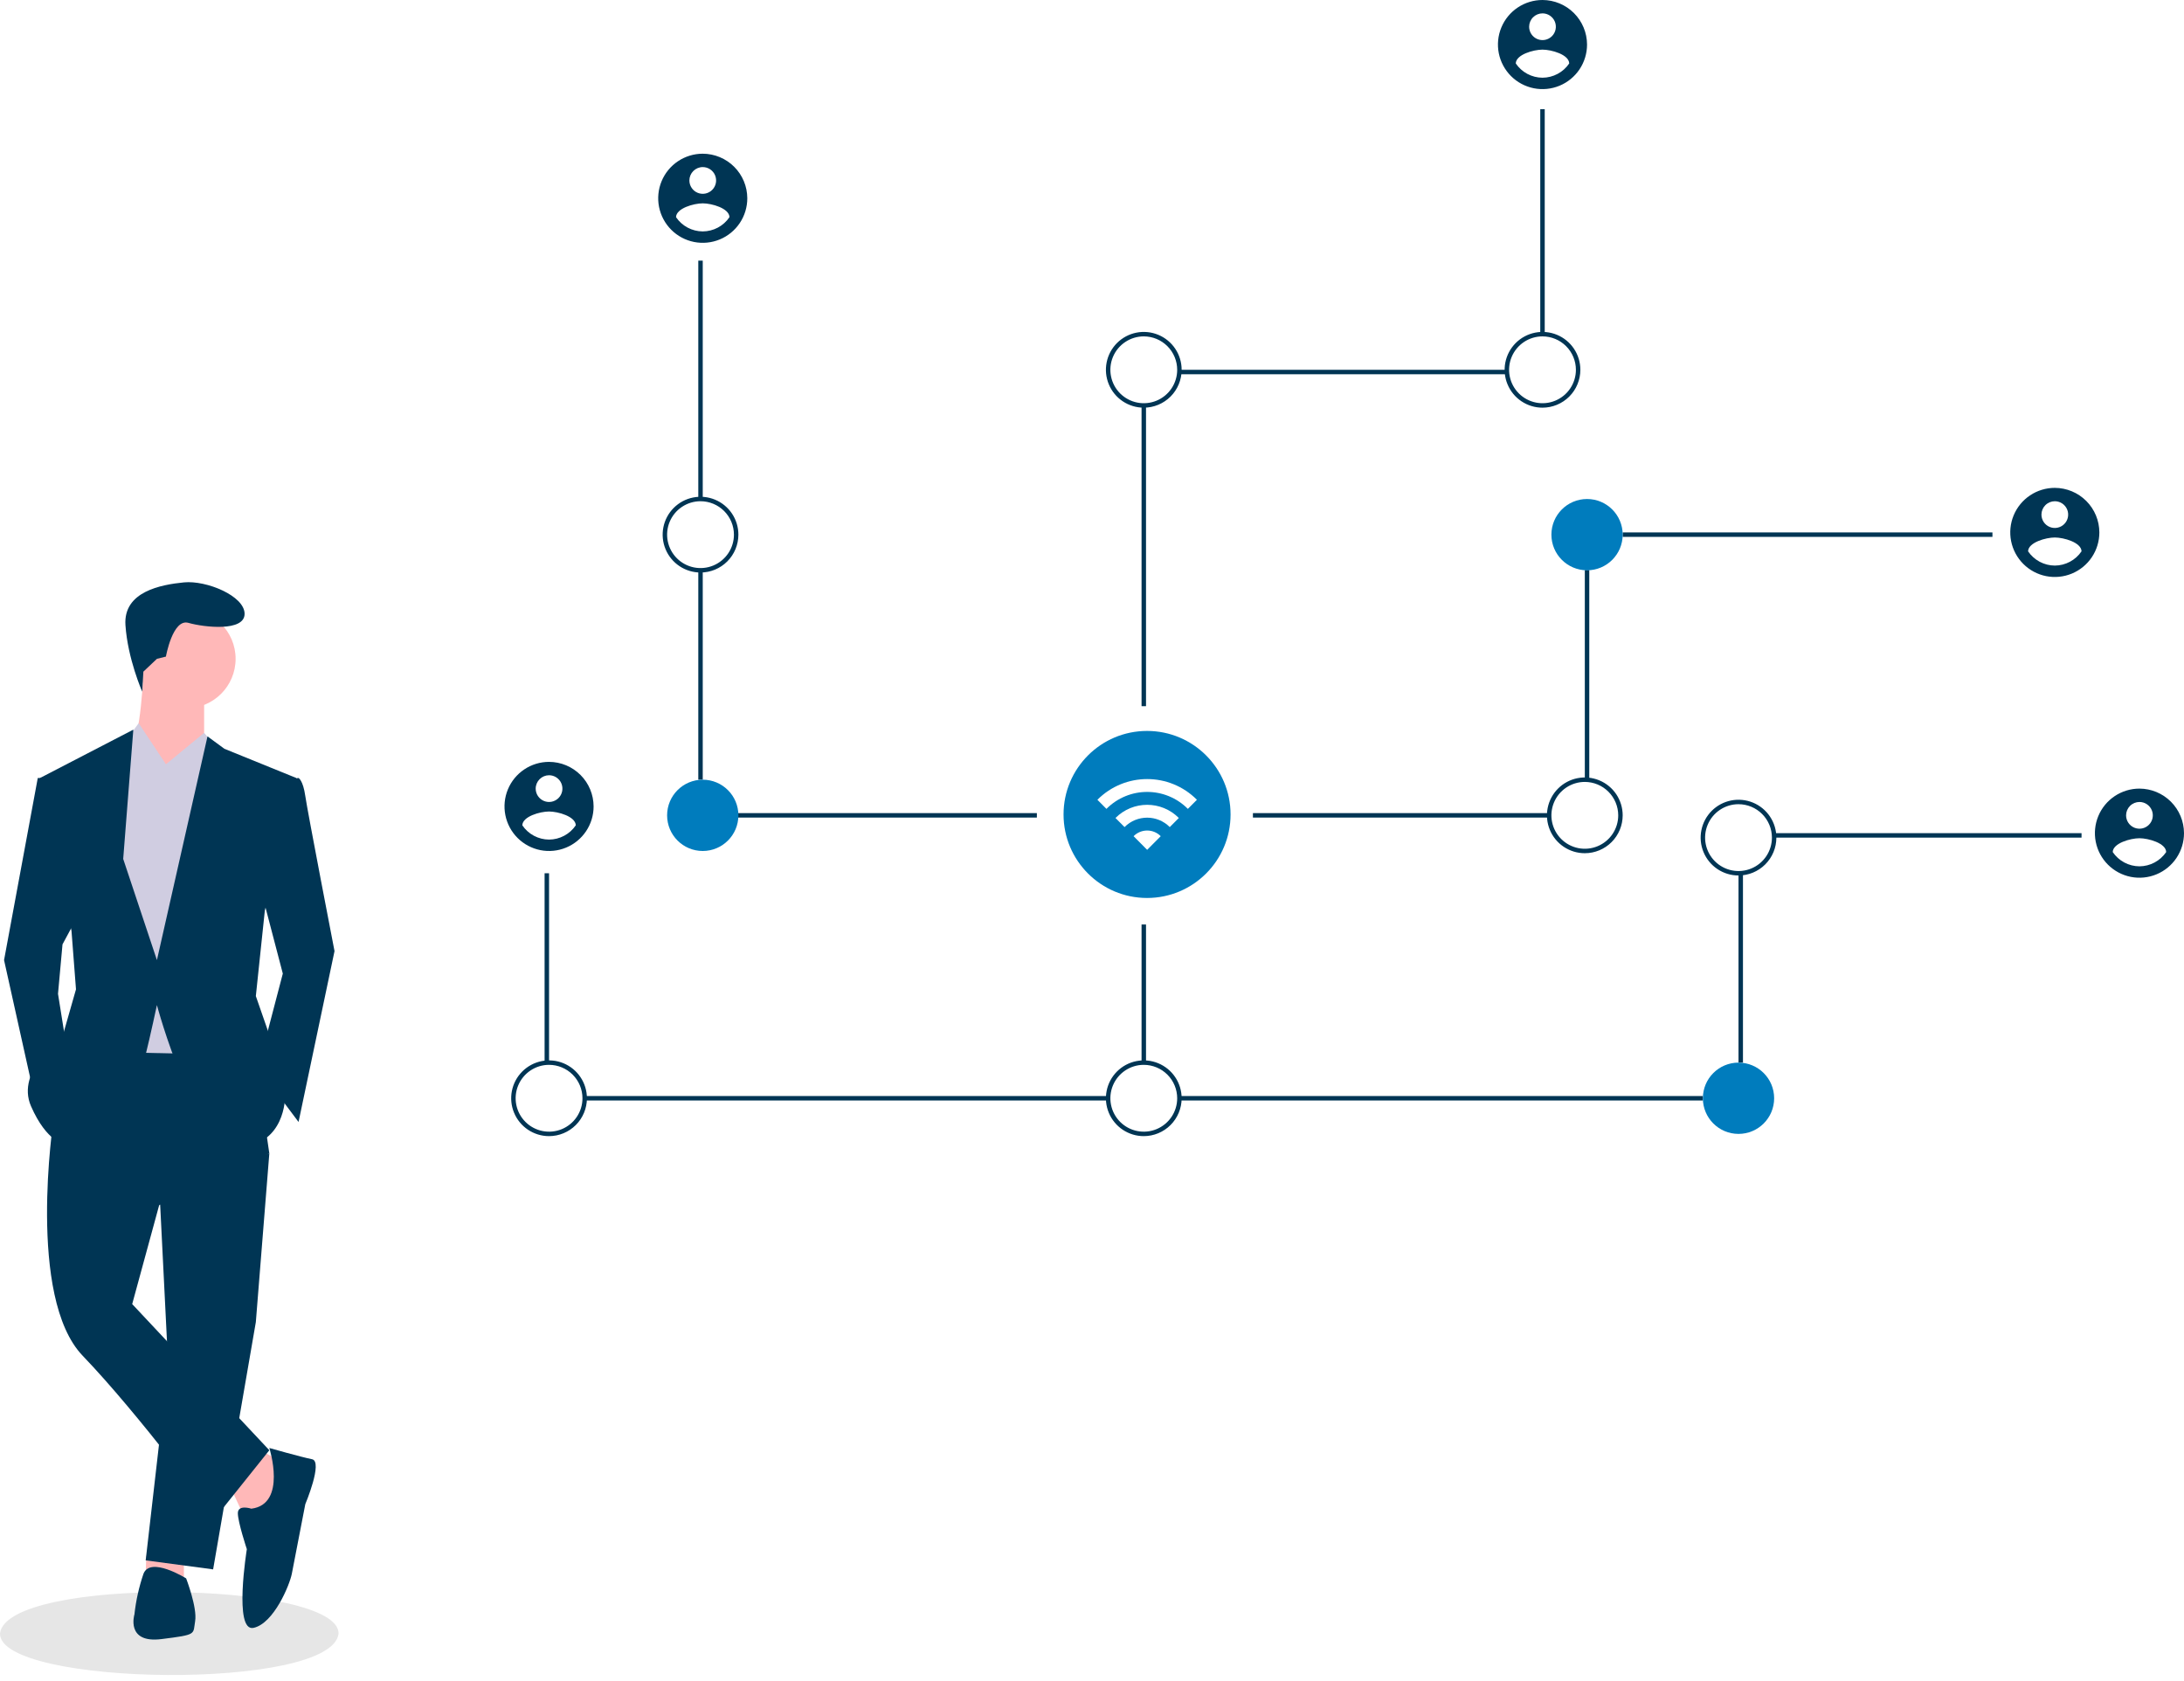 <svg width="360" height="277" viewBox="0 0 360 277" fill="none" xmlns="http://www.w3.org/2000/svg">
<g clip-path="url(#clip0)">
<path d="M115.837 42.958H115.103V82.244H115.837V42.958Z" fill="#003554"/>
<path d="M115.837 93.939H115.103V128.507H115.837V93.939Z" fill="#003554"/>
<path d="M170.912 134.014H114.002V134.748H170.912V134.014Z" fill="#003554"/>
<path d="M90.503 143.927H89.769V175.136H90.503V143.927Z" fill="#003554"/>
<path d="M182.661 180.644H96.378V181.378H182.661V180.644Z" fill="#003554"/>
<path d="M254.625 17.991H253.89V55.074H254.625V17.991Z" fill="#003554"/>
<path d="M248.383 60.949H194.398V61.683H248.383V60.949Z" fill="#003554"/>
<path d="M188.903 66.823H188.168V116.39H188.903V66.823Z" fill="#003554"/>
<path d="M115.47 94.36C114.236 94.36 113.029 93.994 112.003 93.308C110.976 92.623 110.176 91.648 109.704 90.507C109.231 89.367 109.108 88.112 109.348 86.901C109.589 85.69 110.184 84.578 111.057 83.705C111.93 82.832 113.042 82.238 114.253 81.997C115.463 81.756 116.718 81.88 117.859 82.352C118.999 82.825 119.974 83.624 120.66 84.651C121.346 85.677 121.712 86.884 121.712 88.119C121.71 89.773 121.052 91.36 119.882 92.53C118.712 93.7 117.125 94.359 115.47 94.36V94.36ZM115.47 82.611C114.381 82.611 113.316 82.934 112.411 83.54C111.505 84.145 110.799 85.005 110.382 86.011C109.965 87.017 109.856 88.125 110.069 89.193C110.281 90.261 110.806 91.243 111.576 92.013C112.346 92.783 113.327 93.308 114.396 93.52C115.464 93.733 116.572 93.624 117.578 93.207C118.584 92.79 119.444 92.084 120.05 91.178C120.655 90.273 120.978 89.208 120.978 88.119C120.976 86.659 120.395 85.259 119.363 84.226C118.33 83.194 116.93 82.613 115.47 82.611V82.611Z" fill="#003554"/>
<path d="M90.503 187.253C89.269 187.253 88.062 186.886 87.035 186.201C86.009 185.515 85.209 184.54 84.737 183.399C84.264 182.259 84.141 181.004 84.381 179.793C84.622 178.582 85.217 177.47 86.09 176.597C86.963 175.724 88.075 175.13 89.286 174.889C90.496 174.648 91.751 174.772 92.892 175.244C94.032 175.717 95.007 176.517 95.693 177.543C96.379 178.57 96.745 179.776 96.745 181.011C96.743 182.666 96.085 184.252 94.915 185.422C93.745 186.592 92.158 187.251 90.503 187.253V187.253ZM90.503 175.503C89.414 175.503 88.349 175.826 87.444 176.432C86.538 177.037 85.832 177.897 85.415 178.903C84.998 179.91 84.889 181.017 85.102 182.085C85.314 183.154 85.839 184.135 86.609 184.905C87.379 185.675 88.361 186.2 89.429 186.412C90.497 186.625 91.605 186.516 92.611 186.099C93.617 185.682 94.477 184.976 95.082 184.071C95.688 183.165 96.011 182.1 96.011 181.011C96.009 179.551 95.428 178.151 94.396 177.118C93.363 176.086 91.963 175.505 90.503 175.503V175.503Z" fill="#003554"/>
<path d="M115.837 140.256C119.082 140.256 121.712 137.626 121.712 134.381C121.712 131.137 119.082 128.507 115.837 128.507C112.593 128.507 109.963 131.137 109.963 134.381C109.963 137.626 112.593 140.256 115.837 140.256Z" fill="#007cbd"/>
<path d="M328.424 87.752H267.475V88.486H328.424V87.752Z" fill="#003554"/>
<path d="M261.968 93.939H261.234V128.507H261.968V93.939Z" fill="#003554"/>
<path d="M255.359 134.014H206.526V134.748H255.359V134.014Z" fill="#003554"/>
<path d="M343.111 137.318H292.442V138.053H343.111V137.318Z" fill="#003554"/>
<path d="M287.302 143.927H286.568V175.136H287.302V143.927Z" fill="#003554"/>
<path d="M280.693 180.644H194.41V181.378H280.693V180.644Z" fill="#003554"/>
<path d="M188.903 152.372H188.168V175.136H188.903V152.372Z" fill="#003554"/>
<path d="M261.601 93.993C264.845 93.993 267.475 91.363 267.475 88.119C267.475 84.874 264.845 82.244 261.601 82.244C258.356 82.244 255.726 84.874 255.726 88.119C255.726 91.363 258.356 93.993 261.601 93.993Z" fill="#007cbd"/>
<path d="M254.257 67.191C253.023 67.191 251.816 66.825 250.79 66.139C249.763 65.453 248.963 64.478 248.491 63.337C248.018 62.197 247.895 60.942 248.136 59.731C248.377 58.52 248.971 57.408 249.844 56.535C250.717 55.662 251.829 55.068 253.04 54.827C254.251 54.586 255.506 54.71 256.646 55.182C257.787 55.655 258.761 56.455 259.447 57.481C260.133 58.508 260.499 59.714 260.499 60.949C260.497 62.604 259.839 64.19 258.669 65.36C257.499 66.531 255.912 67.189 254.257 67.191V67.191ZM254.257 55.441C253.168 55.441 252.103 55.764 251.198 56.37C250.292 56.975 249.586 57.835 249.169 58.841C248.752 59.847 248.643 60.955 248.856 62.023C249.068 63.092 249.593 64.073 250.363 64.843C251.133 65.613 252.115 66.138 253.183 66.35C254.251 66.563 255.359 66.454 256.365 66.037C257.371 65.62 258.232 64.914 258.837 64.009C259.442 63.103 259.765 62.038 259.765 60.949C259.763 59.489 259.183 58.089 258.15 57.056C257.118 56.024 255.718 55.443 254.257 55.441V55.441Z" fill="#003554"/>
<path d="M188.535 67.191C187.301 67.191 186.094 66.825 185.068 66.139C184.041 65.453 183.241 64.478 182.769 63.337C182.296 62.197 182.173 60.942 182.414 59.731C182.654 58.52 183.249 57.408 184.122 56.535C184.995 55.662 186.107 55.068 187.318 54.827C188.529 54.586 189.784 54.71 190.924 55.182C192.065 55.655 193.039 56.455 193.725 57.481C194.411 58.508 194.777 59.714 194.777 60.949C194.775 62.604 194.117 64.19 192.947 65.36C191.777 66.531 190.19 67.189 188.535 67.191V67.191ZM188.535 55.441C187.446 55.441 186.381 55.764 185.476 56.37C184.57 56.975 183.864 57.835 183.447 58.841C183.03 59.847 182.921 60.955 183.134 62.023C183.346 63.092 183.871 64.073 184.641 64.843C185.411 65.613 186.393 66.138 187.461 66.35C188.529 66.563 189.637 66.454 190.643 66.037C191.649 65.62 192.51 64.914 193.115 64.009C193.72 63.103 194.043 62.038 194.043 60.949C194.041 59.489 193.461 58.089 192.428 57.056C191.396 56.024 189.996 55.443 188.535 55.441V55.441Z" fill="#003554"/>
<path d="M286.568 144.295C285.333 144.295 284.126 143.928 283.1 143.243C282.074 142.557 281.274 141.582 280.801 140.441C280.329 139.301 280.205 138.046 280.446 136.835C280.687 135.624 281.281 134.512 282.154 133.639C283.027 132.766 284.139 132.172 285.35 131.931C286.561 131.69 287.816 131.814 288.956 132.286C290.097 132.759 291.072 133.559 291.758 134.585C292.443 135.612 292.809 136.818 292.809 138.053C292.808 139.708 292.149 141.294 290.979 142.464C289.809 143.635 288.223 144.293 286.568 144.295V144.295ZM286.568 132.545C285.478 132.545 284.414 132.868 283.508 133.474C282.602 134.079 281.896 134.939 281.48 135.945C281.063 136.952 280.954 138.059 281.166 139.127C281.379 140.196 281.903 141.177 282.673 141.947C283.444 142.717 284.425 143.242 285.493 143.454C286.562 143.667 287.669 143.558 288.675 143.141C289.682 142.724 290.542 142.018 291.147 141.113C291.752 140.207 292.075 139.142 292.075 138.053C292.074 136.593 291.493 135.193 290.46 134.16C289.428 133.128 288.028 132.547 286.568 132.545V132.545Z" fill="#003554"/>
<path d="M286.568 186.885C289.812 186.885 292.442 184.255 292.442 181.011C292.442 177.766 289.812 175.136 286.568 175.136C283.323 175.136 280.693 177.766 280.693 181.011C280.693 184.255 283.323 186.885 286.568 186.885Z" fill="#007cbd"/>
<path d="M188.535 187.253C187.301 187.253 186.094 186.886 185.068 186.201C184.041 185.515 183.241 184.54 182.769 183.399C182.296 182.259 182.173 181.004 182.414 179.793C182.654 178.582 183.249 177.47 184.122 176.597C184.995 175.724 186.107 175.13 187.318 174.889C188.529 174.648 189.784 174.772 190.924 175.244C192.065 175.717 193.039 176.517 193.725 177.543C194.411 178.57 194.777 179.776 194.777 181.011C194.775 182.666 194.117 184.252 192.947 185.422C191.777 186.592 190.19 187.251 188.535 187.253V187.253ZM188.535 175.503C187.446 175.503 186.381 175.826 185.476 176.432C184.57 177.037 183.864 177.897 183.447 178.903C183.03 179.91 182.921 181.017 183.134 182.085C183.346 183.154 183.871 184.135 184.641 184.905C185.411 185.675 186.393 186.2 187.461 186.412C188.529 186.625 189.637 186.516 190.643 186.099C191.649 185.682 192.51 184.976 193.115 184.071C193.72 183.165 194.043 182.1 194.043 181.011C194.041 179.551 193.461 178.151 192.428 177.118C191.396 176.086 189.996 175.505 188.535 175.503V175.503Z" fill="#003554"/>
<path d="M261.234 140.623C259.999 140.623 258.792 140.257 257.766 139.571C256.739 138.885 255.939 137.91 255.467 136.77C254.994 135.629 254.871 134.374 255.112 133.163C255.353 131.953 255.947 130.84 256.82 129.968C257.693 129.095 258.805 128.5 260.016 128.259C261.227 128.019 262.482 128.142 263.622 128.615C264.763 129.087 265.738 129.887 266.423 130.913C267.109 131.94 267.475 133.147 267.475 134.381C267.473 136.036 266.815 137.623 265.645 138.793C264.475 139.963 262.888 140.621 261.234 140.623V140.623ZM261.234 128.874C260.144 128.874 259.079 129.197 258.174 129.802C257.268 130.407 256.562 131.267 256.145 132.274C255.729 133.28 255.619 134.387 255.832 135.456C256.044 136.524 256.569 137.505 257.339 138.276C258.109 139.046 259.091 139.57 260.159 139.783C261.227 139.995 262.335 139.886 263.341 139.469C264.348 139.053 265.208 138.347 265.813 137.441C266.418 136.535 266.741 135.47 266.741 134.381C266.739 132.921 266.159 131.521 265.126 130.489C264.094 129.456 262.694 128.875 261.234 128.874V128.874Z" fill="#003554"/>
<path d="M90.503 125.569C89.051 125.569 87.631 126 86.424 126.807C85.216 127.614 84.275 128.761 83.719 130.102C83.163 131.444 83.018 132.921 83.301 134.345C83.584 135.77 84.284 137.078 85.311 138.105C86.338 139.132 87.646 139.831 89.071 140.115C90.495 140.398 91.972 140.253 93.313 139.697C94.655 139.141 95.802 138.2 96.609 136.992C97.416 135.785 97.846 134.365 97.846 132.913C97.841 130.967 97.065 129.102 95.689 127.726C94.313 126.351 92.449 125.575 90.503 125.569V125.569ZM90.503 127.772C90.939 127.772 91.365 127.902 91.727 128.144C92.089 128.386 92.372 128.73 92.538 129.132C92.705 129.535 92.749 129.978 92.664 130.405C92.579 130.832 92.369 131.225 92.061 131.533C91.753 131.841 91.36 132.051 90.933 132.136C90.506 132.221 90.063 132.177 89.66 132.011C89.258 131.844 88.913 131.561 88.671 131.199C88.429 130.837 88.3 130.411 88.3 129.975C88.302 129.392 88.535 128.832 88.948 128.42C89.36 128.007 89.919 127.774 90.503 127.772V127.772ZM90.503 138.378C89.633 138.374 88.777 138.157 88.009 137.748C87.241 137.338 86.585 136.747 86.097 136.026C86.132 134.558 89.034 133.749 90.503 133.749C91.972 133.749 94.874 134.558 94.909 136.026C94.421 136.747 93.764 137.337 92.997 137.747C92.229 138.156 91.373 138.373 90.503 138.378V138.378Z" fill="#003554"/>
<path d="M115.837 25.334C114.385 25.334 112.965 25.765 111.758 26.572C110.55 27.379 109.609 28.526 109.053 29.867C108.497 31.209 108.352 32.686 108.635 34.11C108.919 35.535 109.618 36.843 110.645 37.87C111.672 38.897 112.98 39.596 114.405 39.88C115.829 40.163 117.306 40.017 118.647 39.462C119.989 38.906 121.136 37.965 121.943 36.757C122.75 35.55 123.181 34.13 123.181 32.678C123.175 30.732 122.399 28.867 121.023 27.491C119.648 26.115 117.783 25.34 115.837 25.334V25.334ZM115.837 27.537C116.273 27.537 116.699 27.666 117.061 27.909C117.424 28.151 117.706 28.495 117.873 28.897C118.039 29.3 118.083 29.743 117.998 30.17C117.913 30.597 117.703 30.99 117.395 31.298C117.087 31.606 116.694 31.816 116.267 31.901C115.84 31.986 115.397 31.942 114.994 31.775C114.592 31.609 114.248 31.326 114.006 30.964C113.764 30.602 113.634 30.176 113.634 29.74C113.636 29.157 113.869 28.597 114.282 28.185C114.694 27.772 115.254 27.539 115.837 27.537V27.537ZM115.837 38.142C114.967 38.139 114.111 37.922 113.343 37.513C112.575 37.103 111.919 36.512 111.431 35.791C111.467 34.323 114.369 33.514 115.837 33.514C117.306 33.514 120.208 34.323 120.243 35.791C119.755 36.511 119.099 37.102 118.331 37.512C117.563 37.921 116.707 38.138 115.837 38.142V38.142Z" fill="#003554"/>
<path d="M254.257 0C252.805 0 251.385 0.431 250.178 1.238C248.97 2.044 248.029 3.191 247.473 4.533C246.917 5.875 246.772 7.351 247.055 8.776C247.339 10.2 248.038 11.509 249.065 12.536C250.092 13.563 251.4 14.262 252.825 14.545C254.249 14.829 255.726 14.683 257.068 14.127C258.409 13.572 259.556 12.63 260.363 11.423C261.17 10.215 261.601 8.796 261.601 7.343C261.595 5.397 260.819 3.533 259.444 2.157C258.068 0.781 256.203 0.006 254.257 0V0ZM254.257 2.203C254.693 2.203 255.119 2.332 255.481 2.574C255.844 2.816 256.126 3.16 256.293 3.563C256.459 3.965 256.503 4.408 256.418 4.836C256.333 5.263 256.123 5.656 255.815 5.964C255.507 6.272 255.114 6.482 254.687 6.567C254.26 6.652 253.817 6.608 253.414 6.441C253.012 6.274 252.668 5.992 252.426 5.63C252.184 5.268 252.054 4.842 252.054 4.406C252.056 3.822 252.289 3.263 252.702 2.85C253.114 2.438 253.674 2.205 254.257 2.203V2.203ZM254.257 12.808C253.387 12.804 252.531 12.588 251.763 12.178C250.995 11.769 250.339 11.178 249.851 10.457C249.887 8.988 252.789 8.18 254.257 8.18C255.726 8.18 258.628 8.988 258.663 10.457C258.175 11.177 257.519 11.768 256.751 12.177C255.983 12.587 255.127 12.804 254.257 12.808Z" fill="#003554"/>
<path d="M338.705 80.408C337.252 80.408 335.833 80.839 334.625 81.646C333.417 82.453 332.476 83.6 331.92 84.942C331.365 86.283 331.219 87.76 331.502 89.184C331.786 90.609 332.485 91.917 333.512 92.944C334.539 93.971 335.848 94.671 337.272 94.954C338.696 95.237 340.173 95.092 341.515 94.536C342.857 93.98 344.003 93.039 344.81 91.831C345.617 90.624 346.048 89.204 346.048 87.752C346.042 85.806 345.267 83.941 343.891 82.566C342.515 81.19 340.65 80.414 338.705 80.408ZM338.705 82.611C339.14 82.611 339.566 82.741 339.929 82.983C340.291 83.225 340.573 83.569 340.74 83.971C340.907 84.374 340.95 84.817 340.865 85.244C340.78 85.671 340.57 86.064 340.262 86.372C339.954 86.68 339.562 86.89 339.134 86.975C338.707 87.06 338.264 87.016 337.862 86.85C337.459 86.683 337.115 86.401 336.873 86.038C336.631 85.676 336.502 85.25 336.502 84.814C336.504 84.231 336.736 83.671 337.149 83.259C337.562 82.846 338.121 82.613 338.705 82.611ZM338.705 93.217C337.834 93.213 336.978 92.996 336.21 92.587C335.443 92.177 334.786 91.586 334.299 90.865C334.334 89.397 337.236 88.588 338.705 88.588C340.173 88.588 343.075 89.397 343.111 90.865C342.622 91.586 341.966 92.176 341.198 92.586C340.431 92.996 339.575 93.212 338.705 93.217V93.217Z" fill="#003554"/>
<path d="M352.657 129.975C351.204 129.975 349.785 130.406 348.577 131.213C347.37 132.02 346.428 133.167 345.873 134.508C345.317 135.85 345.171 137.327 345.455 138.751C345.738 140.176 346.437 141.484 347.464 142.511C348.491 143.538 349.8 144.237 351.224 144.521C352.649 144.804 354.125 144.659 355.467 144.103C356.809 143.547 357.956 142.606 358.762 141.398C359.569 140.191 360 138.771 360 137.319C359.994 135.373 359.219 133.508 357.843 132.132C356.467 130.757 354.603 129.981 352.657 129.975V129.975ZM352.657 132.178C353.093 132.178 353.518 132.308 353.881 132.55C354.243 132.792 354.525 133.136 354.692 133.538C354.859 133.941 354.902 134.384 354.817 134.811C354.732 135.238 354.523 135.631 354.215 135.939C353.906 136.247 353.514 136.457 353.087 136.542C352.659 136.627 352.216 136.583 351.814 136.417C351.411 136.25 351.067 135.967 350.825 135.605C350.583 135.243 350.454 134.817 350.454 134.381C350.456 133.798 350.689 133.238 351.101 132.826C351.514 132.413 352.073 132.18 352.657 132.178V132.178ZM352.657 142.784C351.787 142.78 350.93 142.563 350.163 142.154C349.395 141.744 348.739 141.153 348.251 140.432C348.286 138.964 351.188 138.155 352.657 138.155C354.125 138.155 357.027 138.964 357.063 140.432C356.574 141.153 355.918 141.743 355.15 142.153C354.383 142.562 353.527 142.779 352.657 142.784V142.784Z" fill="#003554"/>
<path fill-rule="evenodd" clip-rule="evenodd" d="M189.075 148C196.677 148 202.84 141.837 202.84 134.235C202.84 126.633 196.677 120.47 189.075 120.47C181.473 120.47 175.31 126.633 175.31 134.235C175.31 141.837 181.473 148 189.075 148ZM182.381 133.317L180.89 131.817C185.423 127.265 192.768 127.265 197.294 131.817L195.802 133.317C192.097 129.59 186.087 129.59 182.381 133.317ZM189.092 140.067L186.855 137.817C188.093 136.572 190.098 136.572 191.329 137.817L189.092 140.067ZM185.364 136.317L183.872 134.817C186.758 131.922 191.433 131.922 194.311 134.817L192.82 136.317C190.762 134.247 187.422 134.247 185.364 136.317Z" fill="#007cbd"/>
<path d="M55.809 269.238C54.764 278.738 -0.083 277.941 9.43591e-05 269.237C1.045 259.737 55.892 260.534 55.809 269.238Z" fill="#E6E6E6"/>
<path d="M38.094 245.321L40.318 250.139L44.394 249.768L46.988 241.245L42.912 239.022L38.094 245.321Z" fill="#FFB8B8"/>
<path d="M24.101 256.416L24.014 259.773L30.313 260.143V256.067L24.101 256.416Z" fill="#FFB8B8"/>
<path d="M26.237 195.296L27.719 224.941L24.014 257.179L35.13 258.661L42.171 217.9L44.394 190.108L26.237 195.296Z" fill="#003554"/>
<path d="M8.821 184.55C8.821 184.55 4.374 213.824 13.638 223.459C22.902 233.093 35.501 250.139 35.501 250.139L44.394 239.022L21.79 214.936L26.237 198.631L44.394 190.109L41.43 169.728L14.75 169.357L8.821 184.55Z" fill="#003554"/>
<path d="M30.683 116.738C35.186 116.738 38.836 113.088 38.836 108.586C38.836 104.084 35.186 100.434 30.683 100.434C26.181 100.434 22.531 104.084 22.531 108.586C22.531 113.088 26.181 116.738 30.683 116.738Z" fill="#FFB8B8"/>
<path d="M23.643 110.439C23.643 110.439 23.272 121.926 21.42 123.408C19.567 124.891 28.09 131.19 28.09 131.19L33.648 122.297V114.145L23.643 110.439Z" fill="#FFB8B8"/>
<path d="M27.348 126.002L22.85 119.209L20.308 122.667L16.602 133.043L19.567 173.433L36.983 173.804L39.206 127.484L33.648 120.815L27.348 126.002Z" fill="#D0CDE1"/>
<path d="M46.247 128.596L49.211 128.226C49.211 128.226 49.952 128.596 50.323 131.19C50.694 133.784 55.14 156.758 55.14 156.758L49.211 184.921L42.541 176.027L46.617 160.464L42.541 144.901L46.247 128.596Z" fill="#003554"/>
<path d="M8.45 128.225H6.227L0.669 158.24L5.856 181.586L11.044 173.063L9.562 163.799L10.303 155.647L12.897 150.829L8.45 128.225Z" fill="#003554"/>
<path d="M41.43 248.656C41.43 248.656 39.206 247.915 39.206 249.397C39.206 250.88 40.688 255.326 40.688 255.326C40.688 255.326 38.465 269.037 41.8 268.296C45.135 267.555 47.729 261.255 48.1 259.402C48.47 257.55 50.323 247.915 50.323 247.915C50.323 247.915 53.287 240.875 51.435 240.504C49.582 240.134 44.394 238.651 44.394 238.651C44.394 238.651 47.358 247.915 41.43 248.656Z" fill="#003554"/>
<path d="M30.683 260.144C30.683 260.144 24.755 256.438 23.643 259.402C22.906 261.565 22.409 263.801 22.161 266.072C22.161 266.072 20.678 270.89 26.607 270.149C32.536 269.407 31.795 269.407 32.166 267.184C32.536 264.961 30.683 260.144 30.683 260.144Z" fill="#003554"/>
<path d="M25.866 108.586L27.349 108.216C27.349 108.216 28.46 101.916 31.054 102.657C33.648 103.398 40.318 104.14 40.318 101.175C40.318 98.211 34.019 95.617 30.313 95.987C26.607 96.358 20.308 97.469 20.678 103.028C21.049 108.586 23.44 113.993 23.44 113.993L23.633 110.698L25.866 108.586Z" fill="#003554"/>
<path d="M33.648 130.449L27.348 126.002L33.648 120.815L35.835 123.439L33.648 130.449Z" fill="#D0CDE1"/>
<path d="M21.79 130.079L27.348 126.002L22.902 119.333L20.308 122.667L21.79 130.079Z" fill="#D0CDE1"/>
<path d="M48.841 128.226L36.983 123.409L34.204 121.37L25.866 158.241L20.308 141.566L21.975 120.259L6.597 128.226L11.785 153.424L12.526 163.058L10.303 170.84C10.303 170.84 2.521 176.398 5.115 182.327C7.709 188.256 10.674 188.626 10.674 188.626C10.674 188.626 23.272 176.769 24.014 173.804C24.755 170.84 25.866 165.652 25.866 165.652C25.866 165.652 32.166 189.368 39.577 188.997C46.988 188.626 46.988 180.845 46.988 180.845L45.135 172.692L42.171 164.17L43.653 150.089L48.841 128.226Z" fill="#003554"/>
</g>
<defs>
<clipPath id="clip0">
<rect width="360" height="276.067" fill="white"/>
</clipPath>
</defs>
</svg>
